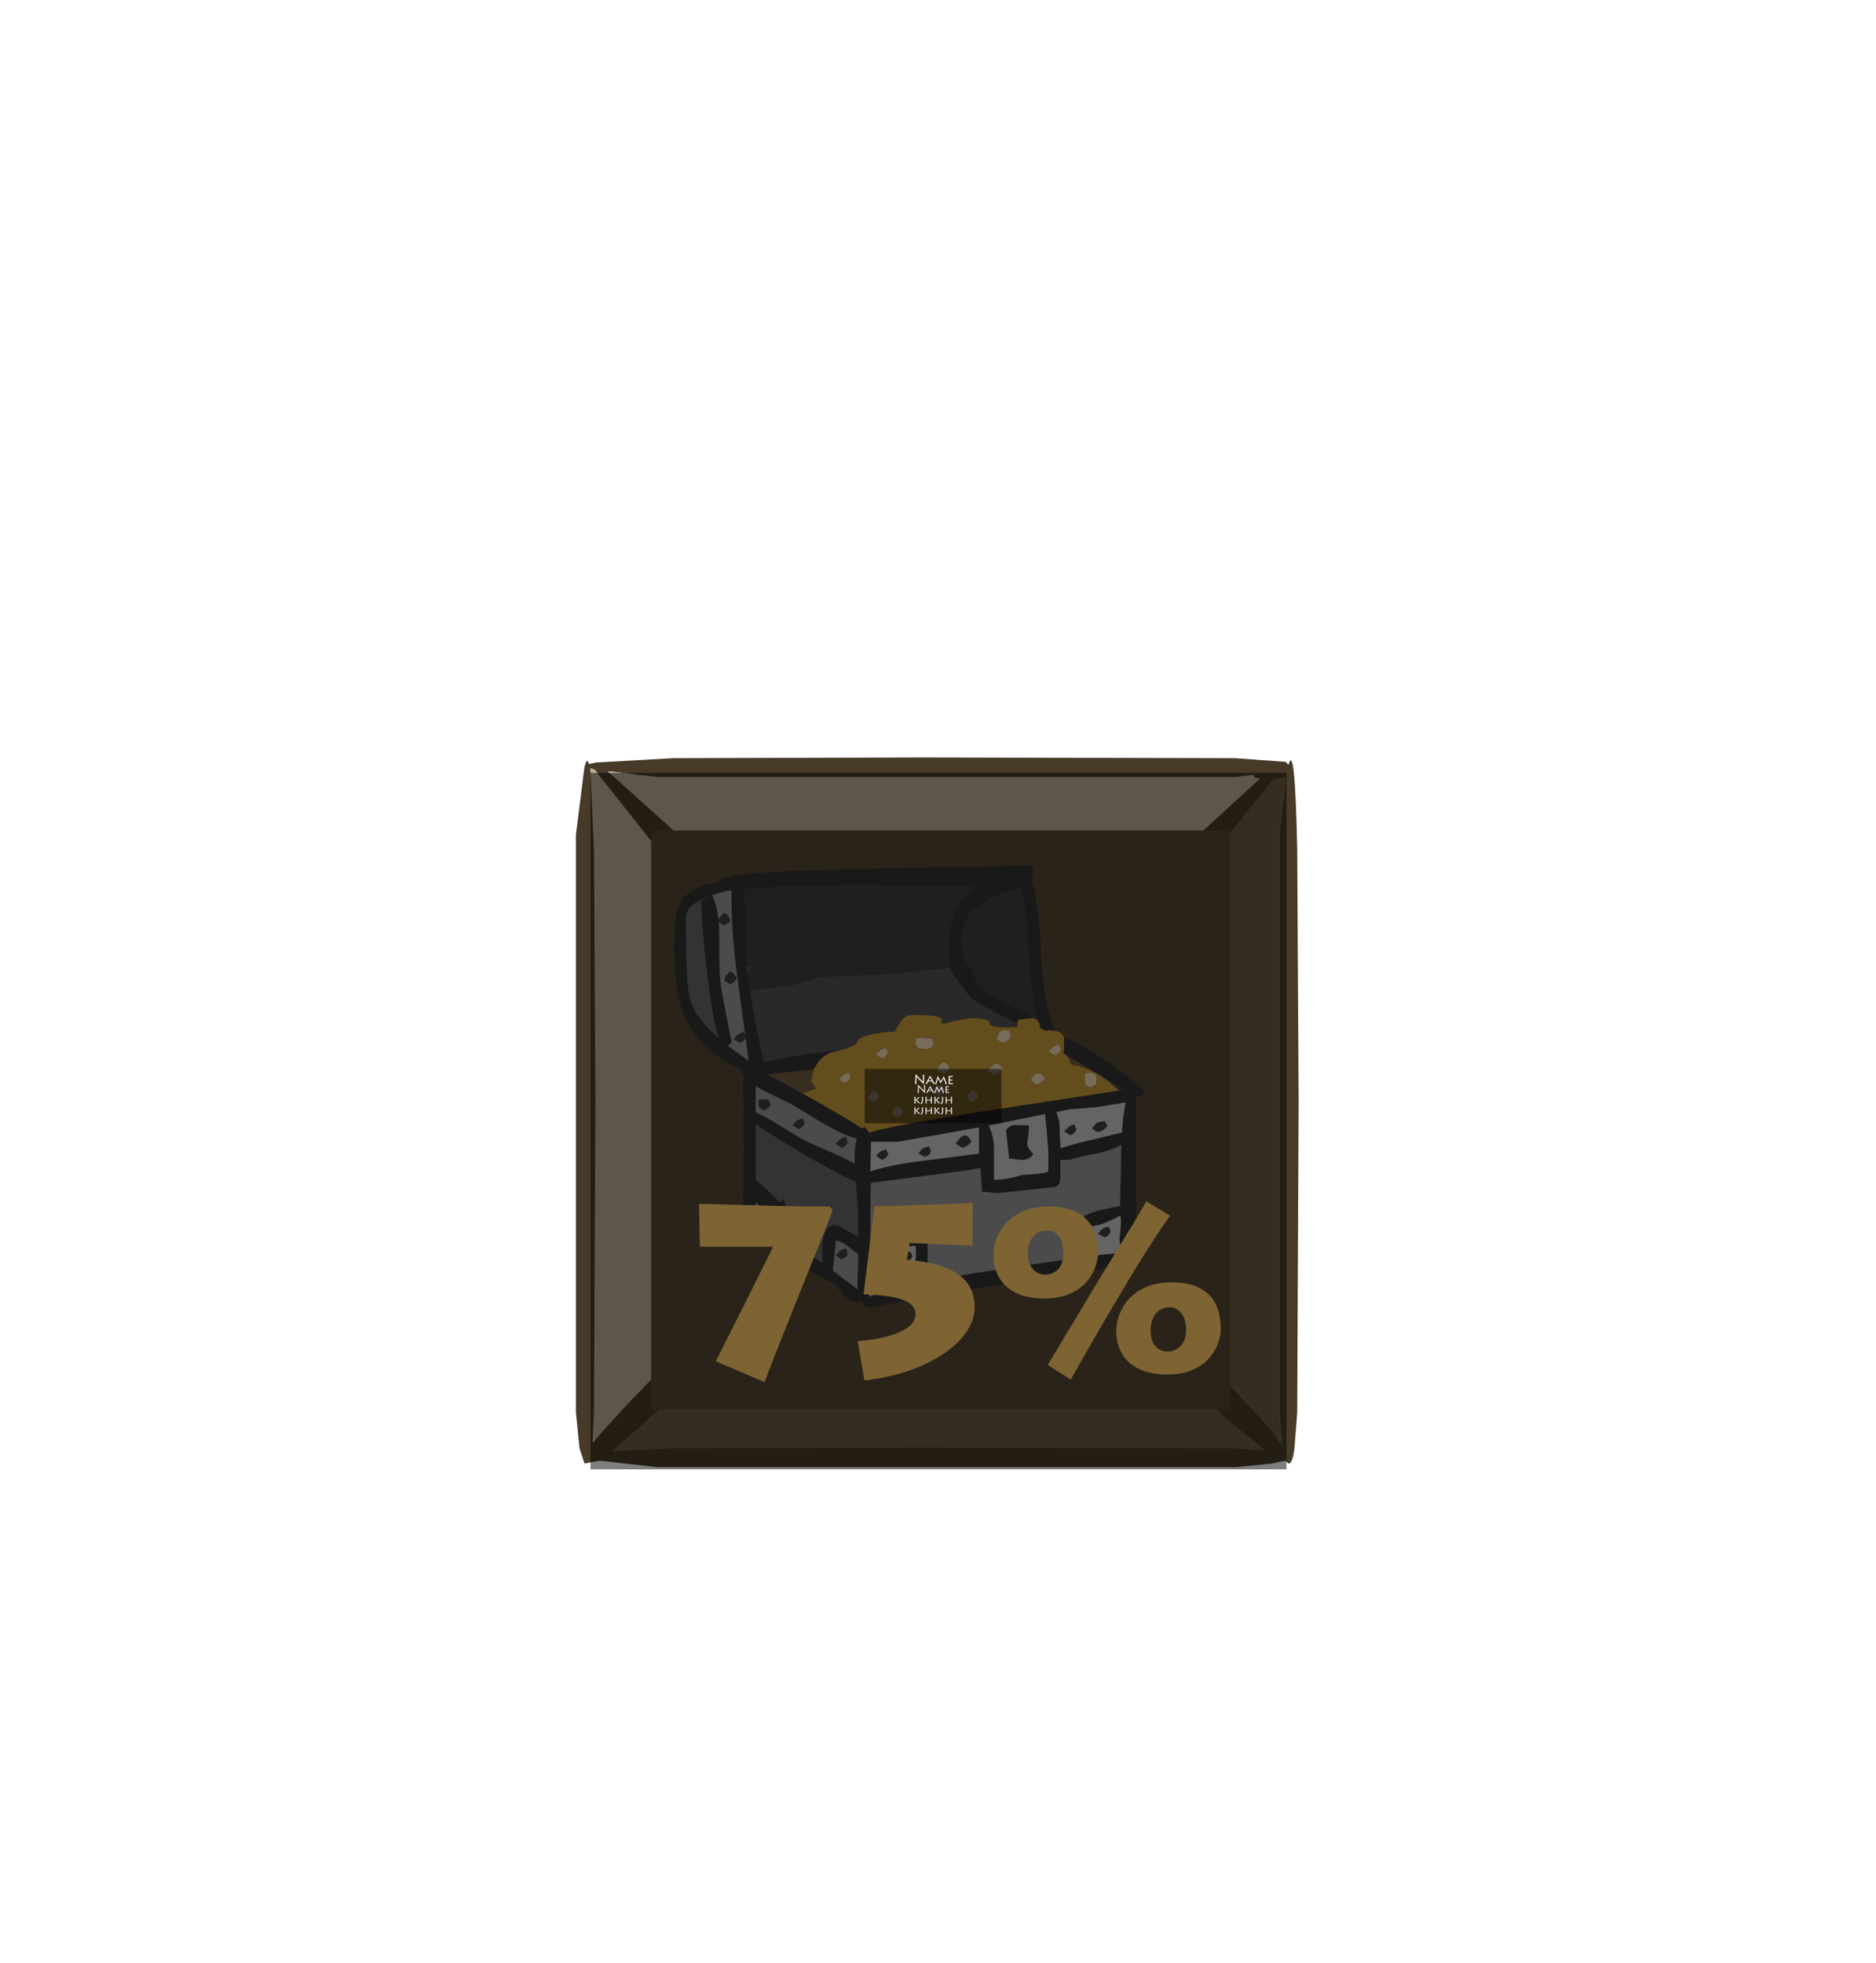 <?xml version="1.0" encoding="UTF-8" standalone="no"?>
<svg xmlns:ffdec="https://www.free-decompiler.com/flash" xmlns:xlink="http://www.w3.org/1999/xlink" ffdec:objectType="frame" height="135.65px" width="129.65px" xmlns="http://www.w3.org/2000/svg">
  <g transform="matrix(1.0, 0.0, 0.0, 1.0, 45.0, 57.4)">
    <use ffdec:characterId="933" height="47.45" id="bgcolor" transform="matrix(1.0, 0.0, 0.0, 1.0, -4.2, -3.9)" width="47.45" xlink:href="#sprite0"/>
    <use ffdec:characterId="921" height="22.0" id="hitbox" transform="matrix(2.23, 0.0, 0.0, 2.175, -4.55, -4.25)" width="22.0" xlink:href="#sprite1"/>
    <clipPath id="clipPath0" transform="matrix(1.0, 0.0, 0.0, 1.0, 0.0, 0.0)">
      <path d="M40.0 0.0 L40.0 40.0 0.0 40.0 0.0 0.0 40.0 0.0" fill="#cccccc" fill-rule="evenodd" stroke="none"/>
    </clipPath>
    <g clip-path="url(#clipPath0)">
      <filter id="filter0">
        <feColorMatrix in="SourceGraphic" result="filterResult0" type="matrix" values="0 0 0 0 0.2,0 0 0 0 0.2,0 0 0 0 1.0,0 0 0 1 0"/>
        <feConvolveMatrix divisor="400.0" in="filterResult0" kernelMatrix="1 1 1 1 1 1 1 1 1 1 1 1 1 1 1 1 1 1 1 1 1 1 1 1 1 1 1 1 1 1 1 1 1 1 1 1 1 1 1 1 1 1 1 1 1 1 1 1 1 1 1 1 1 1 1 1 1 1 1 1 1 1 1 1 1 1 1 1 1 1 1 1 1 1 1 1 1 1 1 1 1 1 1 1 1 1 1 1 1 1 1 1 1 1 1 1 1 1 1 1 1 1 1 1 1 1 1 1 1 1 1 1 1 1 1 1 1 1 1 1 1 1 1 1 1 1 1 1 1 1 1 1 1 1 1 1 1 1 1 1 1 1 1 1 1 1 1 1 1 1 1 1 1 1 1 1 1 1 1 1 1 1 1 1 1 1 1 1 1 1 1 1 1 1 1 1 1 1 1 1 1 1 1 1 1 1 1 1 1 1 1 1 1 1 1 1 1 1 1 1 1 1 1 1 1 1 1 1 1 1 1 1 1 1 1 1 1 1 1 1 1 1 1 1 1 1 1 1 1 1 1 1 1 1 1 1 1 1 1 1 1 1 1 1 1 1 1 1 1 1 1 1 1 1 1 1 1 1 1 1 1 1 1 1 1 1 1 1 1 1 1 1 1 1 1 1 1 1 1 1 1 1 1 1 1 1 1 1 1 1 1 1 1 1 1 1 1 1 1 1 1 1 1 1 1 1 1 1 1 1 1 1 1 1 1 1 1 1 1 1 1 1 1 1 1 1 1 1 1 1 1 1 1 1 1 1 1 1 1 1 1 1 1 1 1 1 1 1 1 1 1 1 1 1 1 1 1 1 1 1 1 1 1 1 1 1 1 1 1 1 1 1 1 1 1 1 1 1 1 1 1 1 1 1 1 1 1 1 1 1 1 1 1 1 1 1 1 1 1 1" order="20 20" result="filterResult1"/>
        <feComposite in="SourceGraphic" in2="filterResult1" operator="over" result="filterResult2"/>
      </filter>
      <use ffdec:characterId="979" filter="url(#filter0)" height="73.5" transform="matrix(0.417, 0.0, 0.0, 0.417, 1.596, 2.333)" width="78.0" xlink:href="#sprite2"/>
      <filter id="filter4">
        <feColorMatrix in="SourceGraphic" result="filterResult3" type="matrix" values="0 0 0 0 0.0,0 0 0 0 0.0,0 0 0 0 0.0,0 0 0 1 0"/>
        <feConvolveMatrix divisor="9.0" in="filterResult3" kernelMatrix="1 1 1 1 1 1 1 1 1" order="3 3" result="filterResult4"/>
        <feComposite in="SourceGraphic" in2="filterResult4" operator="over" result="filterResult5"/>
      </filter>
      <use ffdec:characterId="969" filter="url(#filter4)" height="15.2" transform="matrix(1.0, 0.0, 0.0, 1.0, 2.75, 24.35)" width="42.35" xlink:href="#text0"/>
    </g>
    <filter id="filter5">
      <feColorMatrix in="SourceGraphic" result="filterResult6" type="matrix" values="0 0 0 0 0.0,0 0 0 0 0.0,0 0 0 0 0.0,0 0 0 1 0"/>
      <feConvolveMatrix divisor="4.0" in="filterResult6" kernelMatrix="1 1 1 1" order="2 2" result="filterResult7"/>
      <feComposite in="SourceGraphic" in2="filterResult7" operator="over" result="filterResult8"/>
    </filter>
    <use ffdec:characterId="935" filter="url(#filter5)" height="15.75" id="txt_hotkey" transform="matrix(1.0, 0.0, 0.0, 1.0, -3.85, -0.1)" width="18.0" xlink:href="#text1"/>
    <use ffdec:characterId="948" ffdec:characterName="Army_fla.Hud_BgButton_151" height="97.6" id="bg" transform="matrix(1.0, 0.0, 0.0, 1.0, -29.05, -29.25)" width="97.6" xlink:href="#sprite3"/>
    <use ffdec:characterId="950" ffdec:characterName="Army_fla.Hud_cooldown_152" height="48.5" id="cdcover" transform="matrix(0.998, 0.0, 0.0, 0.99, -4.2, -4)" width="48.1" xlink:href="#sprite4"/>
    <use ffdec:characterId="950" ffdec:characterName="Army_fla.Hud_cooldown_152" height="48.5" id="cd" transform="matrix(0.998, 0.0, 0.0, 0.99, -4.2, -4)" width="48.1" xlink:href="#sprite4"/>
    <use ffdec:characterId="953" ffdec:characterName="Army_fla.Hud_Description_153" height="50.1" id="desc" transform="matrix(0.075, 0.0, 0.0, 0.075, 14.65, 16.478)" width="129.55" xlink:href="#sprite5"/>
  </g>
  <defs>
    <g id="sprite0" transform="matrix(1.0, 0.0, 0.0, 1.0, 0.0, 0.0)">
      <use ffdec:characterId="932" height="47.45" transform="matrix(1.0, 0.0, 0.0, 1.0, 0.0, 0.0)" width="47.45" xlink:href="#shape0"/>
    </g>
    <g id="shape0" transform="matrix(1.0, 0.0, 0.0, 1.0, 0.0, 0.0)">
      <path d="M47.45 0.0 L47.45 47.45 0.0 47.45 0.0 0.0 47.45 0.0" fill="#564732" fill-rule="evenodd" stroke="none"/>
    </g>
    <g id="sprite1" transform="matrix(1.0, 0.0, 0.0, 1.0, 0.0, 0.0)">
      <use ffdec:characterId="145" height="22.0" transform="matrix(1.0, 0.0, 0.0, 1.0, 0.0, 0.0)" width="22.0" xlink:href="#shape1"/>
    </g>
    <g id="shape1" transform="matrix(1.0, 0.0, 0.0, 1.0, 0.0, 0.0)">
      <path d="M22.0 0.0 L22.0 22.0 0.0 22.0 0.0 0.0 22.0 0.0" fill="#00ff00" fill-opacity="0.0" fill-rule="evenodd" stroke="none"/>
    </g>
    <g id="sprite2" transform="matrix(1.0, 0.0, 0.0, 1.0, 39.0, 36.75)">
      <use ffdec:characterId="978" height="73.5" transform="matrix(1.0, 0.0, 0.0, 1.0, -39.0, -36.75)" width="78.0" xlink:href="#shape3"/>
    </g>
    <g id="shape3" transform="matrix(1.0, 0.0, 0.0, 1.0, 39.0, 36.75)">
      <path d="M25.6 -8.05 Q28.25 -7.05 31.75 -4.75 34.35 -3.05 39.0 0.75 L38.75 1.35 Q38.55 1.75 37.8 1.75 L37.4 2.05 37.5 2.25 37.5 28.05 37.15 28.3 36.95 28.5 Q35.85 29.95 22.2 31.9 1.6 34.8 -6.5 36.75 L-7.25 36.6 -7.45 36.25 -7.5 36.25 -8.0 35.6 -8.75 35.75 Q-10.05 35.75 -10.95 34.55 L-12.5 32.75 -15.35 31.3 Q-17.6 30.15 -18.0 29.55 -19.0 28.2 -23.4 26.0 -26.95 24.2 -27.0 22.55 -27.65 21.4 -27.65 19.9 L-27.5 16.55 -27.55 13.15 -27.5 10.15 -27.55 7.2 -27.5 3.5 -27.65 0.05 -27.4 -1.55 Q-27.85 -2.15 -27.95 -2.7 -34.95 -6.05 -37.4 -11.8 -39.0 -15.6 -39.0 -23.0 -39.0 -28.55 -38.3 -29.9 -36.8 -33.0 -31.8 -33.75 -31.25 -34.45 -28.9 -34.85 L-28.5 -35.25 -28.25 -34.95 -25.4 -35.3 Q-16.0 -36.0 19.5 -36.5 L19.5 -36.75 20.2 -36.5 Q20.5 -36.35 20.5 -35.55 L20.35 -34.5 20.2 -34.3 Q21.45 -30.05 21.75 -22.85 22.15 -13.85 24.0 -9.45 L23.95 -9.25 24.05 -9.25 24.2 -9.15 23.3 -9.25 22.45 -9.15 22.35 -9.25 21.65 -9.55 Q21.55 -11.1 20.45 -11.25 L18.05 -11.0 17.9 -10.7 17.9 -10.35 16.1 -11.25 Q10.7 -13.9 10.05 -14.75 7.1 -18.5 6.7 -19.65 6.5 -20.2 6.5 -23.35 L6.55 -24.05 Q6.65 -27.7 8.1 -30.05 9.45 -32.25 11.8 -33.3 6.45 -33.15 -2.5 -33.25 -18.6 -33.4 -25.05 -32.8 L-27.4 -32.6 -27.3 -31.25 -27.2 -27.1 Q-26.9 -25.8 -27.05 -23.2 L-27.05 -22.55 -27.1 -20.7 -27.05 -19.85 -27.0 -19.25 -26.9 -18.6 -26.45 -15.85 Q-25.4 -9.4 -24.15 -3.9 -20.75 -4.95 -10.95 -6.05 L-12.75 -5.6 Q-14.05 -5.3 -15.15 -3.95 L-15.9 -2.75 -23.55 -1.95 -18.25 0.95 -17.7 1.25 -14.2 3.2 -14.1 3.3 Q-10.4 5.4 -7.8 7.05 L-7.5 6.75 Q-7.05 7.1 -6.75 7.75 -3.8 6.7 11.55 4.3 L31.45 1.25 34.15 0.85 34.7 0.75 34.75 0.75 35.7 0.6 33.35 -0.8 30.55 -2.45 25.9 -5.15 25.6 -5.4 25.5 -5.45 25.6 -6.6 25.6 -8.0 25.6 -8.05 M17.8 -32.75 Q15.75 -32.25 13.0 -30.85 L11.55 -29.85 10.0 -28.6 Q8.5 -26.65 8.5 -23.35 8.5 -21.6 10.25 -19.25 L11.05 -17.35 Q11.7 -15.95 13.0 -15.25 15.3 -13.9 19.0 -12.15 L21.1 -11.05 20.65 -13.3 Q20.25 -16.05 19.8 -20.85 19.6 -22.75 19.5 -27.25 L18.95 -30.45 18.55 -32.9 17.8 -32.75 M35.0 7.75 L35.2 7.85 35.2 7.75 Q35.4 4.4 35.85 2.7 L31.05 3.5 26.65 3.85 24.35 4.3 24.85 6.05 25.0 10.3 27.75 9.5 35.0 7.75 M28.05 28.05 L28.05 28.0 28.0 26.05 Q27.75 25.0 27.85 24.15 27.95 23.5 28.3 23.1 L27.5 22.55 Q28.5 21.45 31.6 20.55 L34.9 19.85 34.9 18.0 35.0 15.0 35.1 9.7 Q33.9 10.5 31.6 11.05 27.7 11.8 26.5 12.25 L25.0 12.25 25.0 15.0 Q25.0 16.6 24.0 16.75 L14.5 17.75 12.0 17.5 11.75 13.55 9.4 14.0 -6.4 16.05 -6.4 16.1 -6.45 18.1 -6.5 21.35 -6.5 25.9 -5.6 26.0 Q-4.1 26.0 -1.1 24.9 L1.75 23.75 2.8 24.0 3.0 24.75 3.0 32.25 2.6 32.5 3.0 32.4 10.45 31.05 28.1 28.4 28.15 28.4 28.05 28.05 M22.5 5.05 L22.5 4.65 22.45 4.65 18.25 5.5 13.1 6.55 Q13.85 7.9 14.0 10.15 L14.0 15.55 Q16.45 15.5 18.5 14.75 23.0 14.5 23.0 14.05 L23.0 10.75 22.75 7.65 22.5 5.05 M34.85 21.5 L33.6 22.15 Q31.5 23.15 30.0 23.25 L30.0 28.15 35.4 27.6 Q34.8 26.65 34.8 25.25 35.1 22.7 35.0 21.75 L35.0 21.4 34.85 21.5 M-6.45 14.15 Q-4.55 13.45 -0.2 12.7 L11.5 11.2 11.5 6.85 6.3 7.8 -2.0 9.25 -6.4 9.25 -6.4 10.1 -6.5 14.05 -6.5 14.15 -6.45 14.15 M16.0 7.6 Q16.0 6.85 17.2 6.45 L19.8 6.5 19.75 7.75 19.5 9.4 Q19.5 10.1 19.9 10.55 L20.5 11.3 Q19.95 12.25 18.5 12.25 L16.5 12.0 16.25 9.7 16.0 7.6 M1.0 26.5 Q0.0 26.4 -1.95 27.3 -4.0 28.25 -5.75 28.25 L-6.55 28.25 -6.65 34.9 Q-4.7 33.95 1.85 32.65 0.85 31.75 0.9 29.85 1.15 27.55 1.0 26.5 M-34.3 -30.8 L-33.75 -31.0 Q-33.4 -31.15 -33.2 -31.45 L-34.4 -30.95 Q-36.75 -29.85 -37.0 -28.35 L-37.1 -25.65 -37.0 -23.1 Q-37.0 -15.55 -36.05 -13.4 -34.95 -10.85 -31.65 -7.95 -32.6 -10.95 -33.45 -17.9 -34.5 -26.3 -34.5 -30.65 L-34.3 -30.8 M-27.25 -8.45 L-28.45 -17.35 Q-29.5 -24.8 -29.5 -31.0 L-29.5 -32.4 -30.45 -32.3 -32.5 -31.7 -32.7 -31.65 Q-31.95 -30.0 -31.65 -27.6 L-31.6 -27.15 -31.55 -26.05 -31.5 -19.6 Q-31.45 -17.05 -30.7 -13.45 L-29.5 -7.25 -30.1 -6.65 -26.7 -4.2 -27.15 -7.95 -27.25 -8.45 M-19.5 3.05 L-24.4 0.65 -25.5 0.0 -25.5 4.4 Q-24.4 4.8 -22.8 5.75 L-17.45 9.0 -11.05 11.85 -9.1 12.85 Q-9.2 10.25 -8.75 8.7 -10.45 8.4 -14.4 6.15 L-19.5 3.05 M-8.55 24.8 L-8.5 21.5 -8.9 15.85 Q-11.8 14.7 -18.5 10.75 L-25.5 6.4 -25.5 15.55 -23.85 16.95 -21.5 19.25 -21.0 18.75 Q-20.45 19.5 -20.2 20.8 L-20.0 22.1 -20.2 25.3 -20.35 25.4 -20.3 25.45 -16.35 28.05 -14.45 29.35 -14.5 27.9 Q-14.5 22.0 -11.5 23.3 L-8.6 24.95 -8.55 25.0 -8.55 24.8 M-25.5 22.0 L-21.8 24.45 -22.0 22.25 -22.0 20.8 -22.0 20.75 -22.5 20.75 Q-24.15 20.75 -25.5 19.25 L-25.5 22.0 M-9.4 27.25 Q-10.75 25.95 -12.2 25.55 L-12.7 30.6 -8.6 33.7 -8.65 32.75 -8.5 28.8 -8.55 27.8 -9.4 27.25" fill="#333333" fill-rule="evenodd" stroke="none"/>
      <path d="M30.55 -2.45 L33.35 -0.8 35.7 0.6 34.75 0.75 33.2 -0.6 Q31.85 -1.65 30.5 -2.35 L30.55 -2.45 M-26.45 -15.85 L-26.9 -18.6 -26.75 -18.65 -26.25 -19.75 -26.1 -19.85 -27.05 -19.85 -27.1 -20.7 -27.05 -22.55 -27.05 -23.2 Q-26.9 -25.8 -27.2 -27.1 L-27.3 -31.25 -27.4 -32.6 -25.05 -32.8 Q-18.6 -33.4 -2.5 -33.25 6.45 -33.15 11.8 -33.3 9.45 -32.25 8.1 -30.05 6.65 -27.7 6.55 -24.05 L6.5 -23.35 Q6.5 -20.2 6.7 -19.65 L6.7 -19.6 -3.1 -18.55 -14.75 -18.05 -19.25 -16.7 -26.45 -15.85 M17.8 -32.75 L18.55 -32.9 18.95 -30.45 19.5 -27.25 Q19.6 -22.75 19.8 -20.85 20.25 -16.05 20.65 -13.3 L21.1 -11.05 19.0 -12.15 Q15.3 -13.9 13.0 -15.25 11.7 -15.95 11.05 -17.35 L10.25 -19.25 Q8.5 -21.6 8.5 -23.35 8.5 -26.65 10.0 -28.6 L11.55 -29.85 13.0 -30.85 Q15.75 -32.25 17.8 -32.75 M32.4 5.85 L32.8 6.6 32.15 7.3 31.25 7.65 Q30.6 7.4 30.25 7.0 L30.95 6.15 Q31.45 5.85 32.4 5.85 M25.6 7.5 L26.55 6.6 27.3 6.35 27.65 7.15 Q27.45 7.85 26.65 8.15 L25.6 7.5 M33.3 24.05 Q33.2 24.75 32.3 25.1 L31.25 24.5 Q31.75 23.75 32.2 23.5 L33.0 23.3 33.3 24.05 M3.25 10.0 L3.55 10.75 Q3.45 11.45 2.55 11.75 1.9 11.5 1.5 11.1 1.95 10.45 2.35 10.25 L3.25 10.0 M8.75 10.25 L7.65 9.55 Q8.55 8.15 9.25 8.15 10.0 8.45 10.25 9.25 L9.65 9.85 8.75 10.25 M0.5 28.15 Q0.2 28.95 -0.5 29.25 L-1.5 28.55 -0.7 27.7 0.1 27.4 0.5 28.15 M-31.65 -27.6 L-31.45 -28.0 -30.75 -28.75 Q-29.8 -28.3 -29.75 -27.25 L-30.0 -27.05 Q-30.3 -26.8 -30.75 -26.6 L-31.6 -27.15 -31.65 -27.6 M-27.15 -7.95 Q-27.45 -7.4 -28.15 -7.15 L-29.15 -7.75 Q-28.65 -8.6 -27.5 -9.0 L-27.25 -8.45 -27.15 -7.95 M-29.75 -16.9 L-30.75 -17.5 -30.45 -18.25 -29.75 -19.0 Q-28.9 -18.6 -28.65 -17.9 -28.9 -17.2 -29.75 -16.9 M-3.5 11.25 Q-3.8 11.95 -4.55 12.25 L-5.55 11.6 Q-4.95 10.7 -3.9 10.5 L-3.5 11.25 M-17.35 6.1 Q-17.6 6.8 -18.4 7.15 L-19.4 6.5 Q-18.9 5.7 -17.75 5.35 L-17.35 6.1 M-10.25 9.25 Q-10.35 9.95 -11.25 10.25 L-12.25 9.55 -11.35 8.7 -10.55 8.4 -10.25 9.25 M-23.0 3.05 Q-23.3 3.75 -24.05 4.05 L-24.45 3.9 -25.05 3.4 -25.05 2.25 -24.35 2.15 -23.4 2.25 -23.0 3.05 M-23.55 21.0 Q-22.75 21.3 -22.5 22.0 -22.8 22.75 -23.55 23.05 L-24.55 22.4 -24.25 21.65 -23.55 21.0 M-10.4 27.2 L-10.25 28.05 -11.25 28.75 -12.25 28.05 -11.35 27.15 -10.55 26.9 -10.4 27.2" fill="#3f3f3f" fill-rule="evenodd" stroke="none"/>
      <path d="M-10.95 -6.05 Q-20.75 -4.95 -24.15 -3.9 -25.4 -9.4 -26.45 -15.85 L-19.25 -16.7 -14.75 -18.05 -3.1 -18.55 6.7 -19.6 6.7 -19.65 Q7.1 -18.5 10.05 -14.75 10.7 -13.9 16.1 -11.25 L17.9 -10.35 17.9 -10.0 17.9 -9.75 17.4 -9.75 Q13.3 -9.55 13.3 -10.35 13.35 -11.25 10.25 -11.25 L7.8 -10.85 5.6 -10.35 Q5.25 -10.3 5.3 -10.55 L5.35 -11.1 Q4.85 -11.9 0.0 -11.75 -1.05 -11.5 -1.75 -10.2 L-2.5 -9.0 Q-5.1 -9.0 -7.65 -8.15 -8.45 -7.9 -8.75 -7.15 -8.95 -6.7 -10.95 -6.05 M-26.9 -18.6 L-27.0 -19.25 -27.05 -19.85 -26.1 -19.85 -26.25 -19.75 -26.75 -18.65 -26.9 -18.6" fill="#525252" fill-rule="evenodd" stroke="none"/>
      <path d="M4.05 -7.15 Q3.9 -6.1 2.5 -6.1 L1.45 -6.25 1.0 -6.75 1.0 -7.9 1.85 -8.0 3.75 -7.9 4.05 -7.15 M4.9 -3.4 L5.6 -4.05 Q6.35 -3.75 6.65 -3.05 6.35 -2.3 5.6 -2.0 5.0 -2.25 4.6 -2.65 L4.9 -3.4 M16.5 -9.25 L16.9 -8.15 16.25 -7.5 Q15.7 -7.15 15.35 -7.15 L14.35 -7.75 14.65 -8.55 Q14.95 -9.1 15.35 -9.25 L16.5 -9.25 M14.5 -3.75 Q15.2 -3.45 15.5 -2.75 L14.85 -2.15 14.0 -1.75 13.0 -2.45 Q13.8 -3.75 14.5 -3.75 M24.1 -5.1 Q23.5 -5.35 23.05 -5.75 23.65 -6.65 24.75 -6.9 L25.1 -6.1 Q24.9 -5.4 24.1 -5.1 M21.15 -2.15 L21.85 -2.05 22.5 -1.25 21.85 -0.65 Q21.35 -0.25 21.0 -0.25 L20.0 -0.95 Q20.6 -1.9 21.15 -2.15 M29.05 -1.8 L29.25 -2.2 30.0 -2.25 30.7 -2.05 Q31.0 -1.95 31.0 -1.15 31.0 0.1 30.75 -0.2 L30.0 0.25 29.25 0.0 Q29.0 -0.2 29.0 -1.0 L29.05 -1.8 M10.5 2.75 L9.5 2.05 9.75 1.4 Q10.05 0.9 10.5 0.75 11.2 1.05 11.5 1.75 L10.5 2.75 M4.25 0.4 Q4.55 -0.1 5.0 -0.25 5.7 0.05 6.0 0.75 L5.0 1.75 4.0 1.05 4.25 0.4 M-11.75 -1.1 L-10.9 -1.95 -10.05 -2.25 -9.75 -1.5 Q-9.85 -0.85 -10.75 -0.5 L-11.75 -1.1 M-4.95 -4.75 L-5.55 -5.25 Q-4.95 -6.15 -3.9 -6.35 L-3.5 -5.6 Q-3.85 -4.8 -4.55 -4.55 L-4.95 -4.75 M-2.0 3.25 Q-1.3 3.55 -1.0 4.25 -1.5 5.05 -2.0 5.25 L-3.0 4.55 -2.75 3.9 -2.0 3.25 M-6.0 0.75 Q-5.3 1.05 -5.0 1.75 -5.5 2.55 -6.0 2.75 -6.7 2.5 -7.0 2.05 L-6.75 1.4 -6.0 0.75" fill="#eddcb7" fill-rule="evenodd" stroke="none"/>
      <path d="M24.2 -9.15 Q25.3 -8.95 25.6 -8.05 L25.6 -8.0 25.6 -6.6 25.5 -5.45 25.6 -5.4 25.9 -5.15 Q26.65 -4.55 26.65 -3.65 L26.65 -3.6 Q28.55 -3.35 30.5 -2.35 31.85 -1.65 33.2 -0.6 L34.75 0.75 34.7 0.75 34.15 0.85 31.45 1.25 11.55 4.3 Q-3.8 6.7 -6.75 7.75 -7.05 7.1 -7.5 6.75 L-7.8 7.05 Q-10.4 5.4 -14.1 3.3 L-14.2 3.2 -17.7 1.25 Q-16.85 0.85 -15.5 0.4 L-16.35 -0.85 -15.9 -2.75 -15.15 -3.95 Q-14.05 -5.3 -12.75 -5.6 L-10.95 -6.05 Q-8.95 -6.7 -8.75 -7.15 -8.45 -7.9 -7.65 -8.15 -5.1 -9.0 -2.5 -9.0 L-1.75 -10.2 Q-1.05 -11.5 0.0 -11.75 4.85 -11.9 5.35 -11.1 L5.3 -10.55 Q5.25 -10.3 5.6 -10.35 L7.8 -10.85 10.25 -11.25 Q13.35 -11.25 13.3 -10.35 13.3 -9.55 17.4 -9.75 L17.9 -9.75 17.9 -10.0 17.9 -10.35 17.9 -10.7 18.05 -11.0 20.45 -11.25 Q21.55 -11.1 21.65 -9.55 L22.35 -9.25 22.45 -9.15 23.3 -9.25 24.2 -9.15 M24.1 -5.1 Q24.9 -5.4 25.1 -6.1 L24.75 -6.9 Q23.65 -6.65 23.05 -5.75 23.5 -5.35 24.1 -5.1 M14.5 -3.75 Q13.8 -3.75 13.0 -2.45 L14.0 -1.75 14.85 -2.15 15.5 -2.75 Q15.2 -3.45 14.5 -3.75 M16.5 -9.25 L15.35 -9.25 Q14.95 -9.1 14.65 -8.55 L14.35 -7.75 15.35 -7.15 Q15.7 -7.15 16.25 -7.5 L16.9 -8.15 16.5 -9.25 M4.9 -3.4 L4.6 -2.65 Q5.0 -2.25 5.6 -2.0 6.35 -2.3 6.65 -3.05 6.35 -3.75 5.6 -4.05 L4.9 -3.4 M4.05 -7.15 L3.75 -7.9 1.85 -8.0 1.0 -7.9 1.0 -6.75 1.45 -6.25 2.5 -6.1 Q3.9 -6.1 4.05 -7.15 M21.15 -2.15 Q20.6 -1.9 20.0 -0.95 L21.0 -0.25 Q21.35 -0.25 21.85 -0.65 L22.5 -1.25 21.85 -2.05 21.15 -2.15 M29.05 -1.8 L29.0 -1.0 Q29.0 -0.2 29.25 0.0 L30.0 0.25 30.75 -0.2 Q31.0 0.1 31.0 -1.15 31.0 -1.95 30.7 -2.05 L30.0 -2.25 29.25 -2.2 29.05 -1.8 M10.5 2.75 L11.5 1.75 Q11.2 1.05 10.5 0.75 10.05 0.9 9.75 1.4 L9.5 2.05 10.5 2.75 M4.25 0.4 L4.0 1.05 5.0 1.75 6.0 0.75 Q5.7 0.05 5.0 -0.25 4.55 -0.1 4.25 0.4 M-11.75 -1.1 L-10.75 -0.5 Q-9.85 -0.85 -9.75 -1.5 L-10.05 -2.25 -10.9 -1.95 -11.75 -1.1 M-6.0 0.75 L-6.75 1.4 -7.0 2.05 Q-6.7 2.5 -6.0 2.75 -5.5 2.55 -5.0 1.75 -5.3 1.05 -6.0 0.75 M-2.0 3.25 L-2.75 3.9 -3.0 4.55 -2.0 5.25 Q-1.5 5.05 -1.0 4.25 -1.3 3.55 -2.0 3.25 M-4.95 -4.75 L-4.55 -4.55 Q-3.85 -4.8 -3.5 -5.6 L-3.9 -6.35 Q-4.95 -6.15 -5.55 -5.25 L-4.95 -4.75" fill="#cc9d3c" fill-rule="evenodd" stroke="none"/>
      <path d="M3.0 32.25 L3.0 24.75 2.8 24.0 1.75 23.75 -1.1 24.9 Q-4.1 26.0 -5.6 26.0 L-6.5 25.9 -6.5 21.35 -6.45 18.1 -6.4 16.1 -6.4 16.05 9.4 14.0 11.75 13.55 12.0 17.5 14.5 17.75 24.0 16.75 Q25.0 16.6 25.0 15.0 L25.0 12.25 26.5 12.25 Q27.7 11.8 31.6 11.05 33.9 10.5 35.1 9.7 L35.0 15.0 34.9 18.0 34.9 19.85 31.6 20.55 Q28.5 21.45 27.5 22.55 L28.3 23.1 Q27.95 23.5 27.85 24.15 27.75 25.0 28.0 26.05 L28.05 28.0 28.05 28.05 28.1 28.4 10.45 31.05 3.0 32.4 3.0 32.25 M-31.65 -27.6 Q-31.95 -30.0 -32.7 -31.65 L-32.5 -31.7 -30.45 -32.3 -29.5 -32.4 -29.5 -31.0 Q-29.5 -24.8 -28.45 -17.35 L-27.25 -8.45 -27.5 -9.0 Q-28.65 -8.6 -29.15 -7.75 L-28.15 -7.15 Q-27.45 -7.4 -27.15 -7.95 L-26.7 -4.2 -30.1 -6.65 -29.5 -7.25 -30.7 -13.45 Q-31.45 -17.05 -31.5 -19.6 L-31.55 -26.05 -31.6 -27.15 -30.75 -26.6 Q-30.3 -26.8 -30.0 -27.05 L-29.75 -27.25 Q-29.8 -28.3 -30.75 -28.75 L-31.45 -28.0 -31.65 -27.6 M-29.75 -16.9 Q-28.9 -17.2 -28.65 -17.9 -28.9 -18.6 -29.75 -19.0 L-30.45 -18.25 -30.75 -17.5 -29.75 -16.9 M-10.25 9.25 L-10.55 8.4 -11.35 8.7 -12.25 9.55 -11.25 10.25 Q-10.35 9.95 -10.25 9.25 M-17.35 6.1 L-17.75 5.35 Q-18.9 5.7 -19.4 6.5 L-18.4 7.15 Q-17.6 6.8 -17.35 6.1 M-19.5 3.05 L-14.4 6.15 Q-10.45 8.4 -8.75 8.7 -9.2 10.25 -9.1 12.85 L-11.05 11.85 -17.45 9.0 -22.8 5.75 Q-24.4 4.8 -25.5 4.4 L-25.5 0.0 -24.4 0.65 -19.5 3.05 M-23.0 3.05 L-23.4 2.25 -24.35 2.15 -25.05 2.25 -25.05 3.4 -24.45 3.9 -24.05 4.05 Q-23.3 3.75 -23.0 3.05 M-25.5 22.0 L-25.5 19.25 Q-24.15 20.75 -22.5 20.75 L-22.0 20.75 -22.0 20.8 -22.0 22.25 -21.8 24.45 -25.5 22.0 M-23.55 21.0 L-24.25 21.65 -24.55 22.4 -23.55 23.05 Q-22.8 22.75 -22.5 22.0 -22.75 21.3 -23.55 21.0 M-9.4 27.25 L-8.55 27.8 -8.5 28.8 -8.65 32.75 -8.6 33.7 -12.7 30.6 -12.2 25.55 Q-10.75 25.95 -9.4 27.25 M-10.4 27.2 L-10.55 26.9 -11.35 27.15 -12.25 28.05 -11.25 28.75 -10.25 28.05 -10.4 27.2" fill="#999999" fill-rule="evenodd" stroke="none"/>
      <path d="M32.4 5.85 Q31.45 5.85 30.95 6.15 L30.25 7.0 Q30.6 7.4 31.25 7.65 L32.15 7.3 32.8 6.6 32.4 5.85 M35.2 7.75 L35.0 7.75 27.75 9.5 25.0 10.3 24.85 6.05 24.35 4.3 26.65 3.85 31.05 3.5 35.85 2.7 Q35.4 4.4 35.2 7.75 M22.45 4.65 L22.5 5.05 22.75 7.65 23.0 10.75 23.0 14.05 Q23.0 14.5 18.5 14.75 16.45 15.5 14.0 15.55 L14.0 10.15 Q13.85 7.9 13.1 6.55 L18.25 5.5 22.45 4.65 M25.6 7.5 L26.65 8.15 Q27.45 7.85 27.65 7.15 L27.3 6.35 26.55 6.6 25.6 7.5 M35.0 21.75 Q35.1 22.7 34.8 25.25 34.8 26.65 35.4 27.6 L30.0 28.15 30.0 23.25 Q31.5 23.15 33.6 22.15 L34.85 21.5 35.0 21.75 M33.3 24.05 L33.0 23.3 32.2 23.5 Q31.75 23.75 31.25 24.5 L32.3 25.1 Q33.2 24.75 33.3 24.05 M-6.5 14.05 L-6.4 10.1 -6.4 9.25 -2.0 9.25 6.3 7.8 11.5 6.85 11.5 11.2 -0.2 12.7 Q-4.55 13.45 -6.45 14.15 L-6.5 14.05 M16.0 7.6 L16.25 9.7 16.5 12.0 18.5 12.25 Q19.95 12.25 20.5 11.3 L19.9 10.55 Q19.5 10.1 19.5 9.4 L19.75 7.75 19.8 6.5 17.2 6.45 Q16.0 6.85 16.0 7.6 M8.75 10.25 L9.65 9.85 10.25 9.25 Q10.0 8.45 9.25 8.15 8.55 8.15 7.65 9.55 L8.75 10.25 M3.25 10.0 L2.35 10.25 Q1.95 10.45 1.5 11.1 1.9 11.5 2.55 11.75 3.45 11.45 3.55 10.75 L3.25 10.0 M0.5 28.15 L0.1 27.4 -0.7 27.7 -1.5 28.55 -0.5 29.25 Q0.2 28.95 0.5 28.15 M1.0 26.5 Q1.15 27.55 0.9 29.85 0.85 31.75 1.85 32.65 -4.7 33.95 -6.65 34.9 L-6.55 28.25 -5.75 28.25 Q-4.0 28.25 -1.95 27.3 0.0 26.4 1.0 26.5 M-3.5 11.25 L-3.9 10.5 Q-4.95 10.7 -5.55 11.6 L-4.55 12.25 Q-3.8 11.95 -3.5 11.25" fill="#cccccc" fill-rule="evenodd" stroke="none"/>
      <path d="M-34.4 -30.95 L-34.3 -30.8 -34.5 -30.65 Q-34.5 -26.3 -33.45 -17.9 -32.6 -10.95 -31.65 -7.95 -34.95 -10.85 -36.05 -13.4 -37.0 -15.55 -37.0 -23.1 L-37.1 -25.65 -37.0 -28.35 Q-36.75 -29.85 -34.4 -30.95 M-20.2 25.3 L-20.0 22.1 -20.2 20.8 Q-20.45 19.5 -21.0 18.75 L-21.5 19.25 -23.85 16.95 -25.5 15.55 -25.5 6.4 -18.5 10.75 Q-11.8 14.7 -8.9 15.85 L-8.5 21.5 -8.55 24.8 -8.6 24.95 -11.5 23.3 Q-14.5 22.0 -14.5 27.9 L-14.45 29.35 -16.35 28.05 -20.3 25.45 -20.2 25.3" fill="#666666" fill-rule="evenodd" stroke="none"/>
      <path d="M25.9 -5.15 L30.55 -2.45 30.5 -2.35 Q28.55 -3.35 26.65 -3.6 L26.65 -3.65 Q26.65 -4.55 25.9 -5.15 M-17.7 1.25 L-18.25 0.95 -23.55 -1.95 -15.9 -2.75 -16.35 -0.85 -15.5 0.4 Q-16.85 0.85 -17.7 1.25" fill="#725c3f" fill-rule="evenodd" stroke="none"/>
    </g>
    <g id="text0" transform="matrix(1.0, 0.0, 0.0, 1.0, -3.85, -1.75)">
      <g transform="matrix(1.0, 0.0, 0.0, 1.0, 0.0, 0.0)">
        <use fill="#ffcc66" height="15.2" transform="matrix(0.016, 0.0, 0.0, 0.016, 2.0, 15.0)" width="42.35" xlink:href="#font_Lithos_Pro_Regular_70"/>
        <use fill="#ffcc66" height="15.2" transform="matrix(0.016, 0.0, 0.0, 0.016, 13.05, 15.0)" width="42.35" xlink:href="#font_Lithos_Pro_Regular_50"/>
        <use fill="#ffcc66" height="15.2" transform="matrix(0.016, 0.0, 0.0, 0.016, 24.1, 15.0)" width="42.35" xlink:href="#font_Lithos_Pro_Regular__0"/>
      </g>
    </g>
    <g id="font_Lithos_Pro_Regular_70">
      <path d="M154.5 -552.0 L154.5 -552.0 150.5 -737.5 Q180.5 -737.0 231.5 -735.5 282.0 -734.0 345.0 -732.5 408.0 -730.5 475.0 -729.0 542.0 -727.5 604.5 -726.5 667.0 -726.0 716.5 -726.0 L728.0 -709.5 Q715.5 -677.0 691.5 -616.5 667.5 -556.0 636.5 -479.5 606.0 -403.0 573.5 -322.5 541.0 -241.5 512.0 -168.5 483.0 -95.5 462.0 -42.5 441.5 11.0 434.0 32.5 L223.0 -57.5 Q229.5 -70.0 248.0 -107.5 267.0 -145.0 293.5 -197.5 320.0 -250.0 349.0 -307.5 377.5 -365.0 403.5 -417.0 429.5 -469.0 447.5 -505.0 465.5 -541.5 470.0 -552.0 L154.5 -552.0" fill-rule="evenodd" stroke="none"/>
    </g>
    <g id="font_Lithos_Pro_Regular_50">
      <path d="M370.0 -568.5 L370.0 -568.5 357.5 -496.0 Q448.0 -488.0 506.0 -468.5 563.5 -449.0 595.0 -421.0 626.5 -393.0 639.0 -359.0 651.0 -325.5 650.5 -289.0 650.0 -221.0 592.5 -155.5 535.5 -90.5 429.0 -41.5 322.5 7.0 174.5 25.5 L145.5 -144.5 Q183.0 -147.0 226.0 -154.5 268.5 -162.0 307.0 -175.5 345.5 -189.5 370.0 -210.5 394.5 -231.0 395.5 -260.5 395.5 -303.0 339.0 -323.5 282.5 -343.5 170.5 -346.5 L217.5 -727.0 Q247.0 -727.5 291.5 -728.5 336.0 -730.0 387.0 -731.5 438.0 -733.0 487.5 -735.0 537.5 -737.0 578.0 -738.5 618.5 -740.0 642.5 -741.5 L641.5 -556.5 370.0 -568.5" fill-rule="evenodd" stroke="none"/>
    </g>
    <g id="font_Lithos_Pro_Regular__0">
      <path d="M375.0 21.5 L375.0 21.5 275.5 -42.0 Q294.0 -73.0 326.0 -126.0 358.5 -179.5 400.5 -249.5 442.5 -319.5 491.5 -401.0 538.0 -478.0 580.5 -547.0 622.5 -616.0 654.5 -668.0 686.0 -720.5 701.5 -748.5 L804.0 -686.0 Q776.0 -649.0 721.5 -564.0 666.5 -479.0 594.0 -357.0 545.5 -275.5 501.0 -199.0 457.0 -123.0 424.0 -65.0 390.5 -6.5 375.0 21.5 M793.5 -99.5 L793.5 -99.5 Q812.5 -99.5 831.0 -109.0 849.0 -119.0 861.0 -139.5 873.0 -160.5 873.5 -193.5 872.5 -244.0 850.5 -267.5 829.0 -291.5 801.0 -291.0 762.0 -290.0 741.0 -262.0 720.0 -234.0 720.0 -190.5 720.5 -145.0 741.0 -122.5 761.5 -99.5 793.5 -99.5 M791.5 0.0 L791.5 0.0 Q713.5 -1.0 665.0 -26.5 616.5 -52.5 594.0 -94.5 571.5 -136.5 571.5 -186.5 571.5 -237.5 597.0 -285.5 622.5 -334.0 675.0 -365.5 728.0 -397.5 809.0 -398.5 913.0 -399.0 968.0 -349.0 1022.5 -299.5 1023.0 -194.5 1023.5 -170.0 1012.0 -137.5 1001.0 -105.0 975.0 -73.5 948.5 -42.0 904.0 -21.5 859.0 -1.0 791.5 0.0 M263.0 -432.0 L263.0 -432.0 Q298.5 -432.0 320.5 -455.0 342.5 -477.5 343.0 -525.5 342.0 -578.5 321.0 -601.0 299.5 -623.0 269.5 -622.5 229.5 -621.5 209.5 -593.0 189.5 -565.0 189.5 -522.5 190.5 -477.5 212.0 -455.0 233.5 -432.0 263.0 -432.0 M261.0 -328.5 L261.0 -328.5 Q183.0 -329.5 134.5 -355.0 86.0 -380.5 63.5 -423.0 41.0 -465.0 41.0 -514.5 41.0 -565.0 66.0 -613.5 91.5 -661.5 144.0 -693.0 197.0 -725.0 278.5 -726.0 382.0 -726.5 437.0 -676.5 492.0 -627.0 492.5 -522.5 493.0 -498.0 481.5 -465.5 470.5 -433.0 444.5 -402.0 418.0 -370.5 373.5 -350.0 328.5 -329.5 261.0 -328.5" fill-rule="evenodd" stroke="none"/>
    </g>
    <g id="sprite3" transform="matrix(1.0, 0.0, 0.0, 1.0, 29.05, 29.25)">
      <clipPath id="clipPath1" transform="matrix(1.0, 0.0, 0.0, 1.0, 0.0, 0.0)">
        <path d="M46.5 -7.45 L46.65 -7.3 46.7 -7.2 Q47.2 -9.05 47.4 -0.7 L47.5 18.6 47.4 42.5 47.4 42.8 47.35 48.6 -7.85 48.6 -7.95 42.8 -8.0 42.5 -8.0 -1.85 -7.35 -7.1 -7.3 -7.25 Q-7.15 -7.8 -7.0 -7.3 L-6.75 -7.35 -6.5 -7.4 -0.55 -7.7 18.75 -7.8 42.65 -7.7 44.9 -7.55 45.0 -7.55 46.5 -7.45 M40.0 40.0 L40.0 0.0 0.0 0.0 0.0 40.0 40.0 40.0" fill="#00ff00" fill-rule="evenodd" stroke="none"/>
      </clipPath>
      <g clip-path="url(#clipPath1)">
        <use ffdec:characterId="937" height="49.05" transform="matrix(1.0, 0.0, 0.0, 1.0, -5.2, -5.05)" width="49.95" xlink:href="#shape5"/>
      </g>
    </g>
    <g id="shape5" transform="matrix(1.0, 0.0, 0.0, 1.0, 5.2, 5.05)">
      <path d="M18.85 -5.05 L40.4 -5.0 42.4 -4.85 42.5 -4.85 43.85 -4.75 44.0 -4.6 44.05 -4.55 Q44.5 -6.2 44.65 1.3 L44.75 18.7 44.65 40.2 44.5 42.2 Q44.4 43.75 44.05 43.75 L43.8 43.55 42.9 43.75 40.4 44.0 0.45 44.0 -3.55 43.55 -3.6 43.55 -4.6 43.75 -4.95 42.7 -5.2 40.2 -5.2 0.3 -4.6 -4.45 -4.55 -4.55 Q-4.45 -5.05 -4.3 -4.6 L-4.05 -4.65 -3.85 -4.7 1.5 -5.0 18.85 -5.05 M36.4 1.65 L36.8 1.25 41.65 -3.2 42.1 -3.6 41.7 -3.65 41.6 -3.85 40.4 -3.7 0.45 -3.7 -3.0 -4.1 2.5 0.85 3.3 1.65 1.8 1.65 1.8 2.6 1.8 1.65 3.3 1.65 3.6 1.95 2.0 1.95 2.0 2.8 1.8 2.6 0.3 1.1 -3.9 -4.2 -4.2 -4.3 -3.95 1.3 -3.85 18.7 -3.95 40.2 -4.05 42.2 -4.05 42.5 -4.0 42.3 -3.6 41.8 -1.65 39.65 1.8 36.1 1.8 37.95 2.0 37.95 1.8 37.95 1.8 36.1 2.0 35.9 2.0 37.95 2.6 37.95 -0.4 40.9 -2.75 42.9 1.5 42.7 18.85 42.65 40.4 42.7 42.4 42.85 42.5 42.85 42.4 42.8 39.65 40.55 37.05 37.95 38.0 37.95 38.15 37.95 38.15 36.45 38.15 37.95 38.0 37.95 38.0 36.35 38.15 36.45 40.9 39.3 42.85 41.45 43.6 42.45 43.4 40.2 43.4 0.3 43.85 -3.65 43.8 -3.65 42.95 -3.5 42.8 -3.3 39.0 1.45 38.15 2.3 38.15 1.65 36.4 1.65 38.15 1.65 38.15 2.3 38.0 2.45 38.0 1.95 36.0 1.95 36.4 1.65" fill="#473a29" fill-rule="evenodd" stroke="none"/>
      <path d="M3.3 1.65 L2.5 0.85 -3.0 -4.1 0.45 -3.7 40.4 -3.7 41.6 -3.85 41.7 -3.65 42.1 -3.6 41.65 -3.2 36.8 1.25 36.4 1.65 3.3 1.65 36.4 1.65 36.0 1.95 3.6 1.95 3.3 1.65 M1.8 36.1 L-1.65 39.65 -3.6 41.8 -4.0 42.3 -4.05 42.2 -3.95 40.2 -3.85 18.7 -3.95 1.3 -4.2 -4.3 -3.9 -4.2 0.3 1.1 1.8 2.6 2.0 2.8 2.0 35.9 1.8 36.1 1.8 35.0 1.8 33.05 1.8 2.6 1.8 33.05 1.8 35.0 1.8 36.1" fill="#bfaf91" fill-rule="evenodd" stroke="none"/>
      <path d="M38.15 2.3 L39.0 1.45 42.8 -3.3 42.95 -3.5 43.8 -3.65 43.85 -3.65 43.4 0.3 43.4 40.2 43.6 42.45 42.85 41.45 40.9 39.3 38.15 36.45 38.15 2.3 38.15 36.45 38.0 36.35 38.0 2.45 38.15 2.3 M37.05 37.95 L39.65 40.55 42.4 42.8 42.4 42.85 40.4 42.7 18.85 42.65 1.5 42.7 -2.75 42.9 -0.4 40.9 2.6 37.95 26.5 37.95 Q27.1 37.75 27.6 37.95 L37.05 37.95" fill="#6c5b3e" fill-rule="evenodd" stroke="none"/>
      <path d="M3.3 1.65 L36.4 1.65 38.15 1.65 38.15 2.3 38.15 36.45 38.15 37.95 38.0 37.95 37.05 37.95 27.6 37.95 Q27.1 37.75 26.5 37.95 L2.6 37.95 2.0 37.95 1.8 37.95 1.8 36.1 1.8 35.0 1.8 33.05 1.8 2.6 1.8 1.65 3.3 1.65 Z" fill="none" stroke="#473a29" stroke-linecap="round" stroke-linejoin="round" stroke-opacity="0.49" stroke-width="1.0"/>
    </g>
    <g id="sprite4" transform="matrix(1.0, 0.0, 0.0, 1.0, 0.0, 48.5)">
      <use ffdec:characterId="949" height="340.0" transform="matrix(0.251, 0.0, 0.0, 0.143, 0.011, -48.485)" width="192.0" xlink:href="#shape6"/>
    </g>
    <g id="shape6" transform="matrix(1.0, 0.0, 0.0, 1.0, 2.15, 3.05)">
      <path d="M189.85 -3.05 L189.85 336.95 -2.15 336.95 -2.15 -3.05 189.85 -3.05" fill="#000000" fill-opacity="0.298" fill-rule="evenodd" stroke="none"/>
    </g>
    <g id="sprite5" transform="matrix(1.0, 0.0, 0.0, 1.0, 64.35, 49.9)">
      <use ffdec:characterId="58" height="400.0" transform="matrix(0.18, 0.0, 0.0, 0.125, -62.85, -49.9)" width="700.0" xlink:href="#shape7"/>
      <use ffdec:characterId="951" height="18.1" id="txt_name" transform="matrix(1.0, 0.0, 0.0, 1.0, -63.85, -49.05)" width="129.05" xlink:href="#text2"/>
      <use ffdec:characterId="952" height="35.25" id="txt_desc" transform="matrix(1.0, 0.0, 0.0, 1.0, -64.35, -35.05)" width="129.05" xlink:href="#text3"/>
    </g>
    <g id="shape7" transform="matrix(1.0, 0.0, 0.0, 1.0, 0.0, 0.0)">
      <path d="M700.0 400.0 L0.0 400.0 0.0 0.0 700.0 0.0 700.0 400.0" fill="#000000" fill-opacity="0.498" fill-rule="evenodd" stroke="none"/>
    </g>
    <g id="text2" transform="matrix(1.0, 0.0, 0.0, 1.0, -51.35, 2.0)">
      <g transform="matrix(1.0, 0.0, 0.0, 1.0, 51.35, -2.0)">
        <use fill="#ffffff" height="18.1" transform="matrix(0.012, 0.0, 0.0, 0.012, 45.95, 13.05)" width="129.05" xlink:href="#font_Lithos_Pro_Regular_N0"/>
        <use fill="#ffffff" height="18.1" transform="matrix(0.012, 0.0, 0.0, 0.012, 56.95, 13.05)" width="129.05" xlink:href="#font_Lithos_Pro_Regular_a0"/>
        <use fill="#ffffff" height="18.1" transform="matrix(0.012, 0.0, 0.0, 0.012, 65.45, 13.05)" width="129.05" xlink:href="#font_Lithos_Pro_Regular_m0"/>
        <use fill="#ffffff" height="18.1" transform="matrix(0.012, 0.0, 0.0, 0.012, 76.75, 13.05)" width="129.05" xlink:href="#font_Lithos_Pro_Regular_e0"/>
      </g>
    </g>
    <g id="font_Lithos_Pro_Regular_N0">
      <path d="M216.5 7.5 L120.0 0.0 Q121.5 -20.5 124.5 -75.5 127.0 -130.5 131.0 -207.0 135.0 -283.5 139.0 -368.0 143.0 -452.5 147.0 -531.5 151.0 -610.5 153.5 -670.5 156.5 -730.5 158.0 -758.0 L160.0 -758.0 Q168.0 -748.5 209.0 -705.5 249.5 -663.0 309.5 -600.0 370.0 -537.0 437.0 -467.5 503.5 -398.0 564.0 -335.0 624.5 -272.0 666.0 -229.5 707.5 -186.5 716.5 -177.0 716.5 -185.5 717.0 -225.0 717.5 -265.0 718.0 -323.5 719.0 -382.5 720.0 -447.5 720.5 -513.0 721.5 -572.0 722.5 -631.5 723.0 -672.0 723.5 -712.5 724.0 -722.0 L819.0 -716.5 Q818.0 -697.0 815.0 -641.0 812.5 -585.0 808.5 -504.5 805.0 -424.0 801.5 -332.0 798.0 -240.0 795.5 -148.5 792.5 -57.0 791.5 21.5 L789.5 21.5 Q781.5 13.5 739.5 -29.5 697.0 -72.5 635.0 -136.5 572.5 -200.5 504.0 -271.5 435.0 -342.5 373.5 -406.5 312.0 -470.0 271.5 -513.0 231.5 -555.5 225.5 -563.0 L223.5 -563.0 Q223.5 -553.0 223.0 -511.0 222.5 -468.5 221.5 -407.0 220.5 -345.0 219.5 -277.0 218.5 -209.0 217.5 -147.5 217.0 -86.0 216.5 -44.0 216.0 -2.0 216.5 7.5" fill-rule="evenodd" stroke="none"/>
    </g>
    <g id="font_Lithos_Pro_Regular_a0">
      <path d="M226.5 -255.0 L476.5 -265.0 Q473.0 -271.5 460.0 -295.0 447.5 -318.5 430.0 -350.5 412.5 -382.5 395.0 -414.0 378.0 -445.5 365.0 -468.0 352.5 -490.5 349.5 -495.5 345.0 -488.5 332.5 -464.0 319.5 -439.5 303.0 -406.0 286.0 -373.0 269.5 -340.0 253.0 -307.0 241.0 -283.5 229.5 -260.0 226.5 -255.0 M93.5 18.5 L14.5 -26.5 Q27.5 -49.5 55.0 -100.0 83.0 -150.5 119.0 -216.5 155.0 -283.0 193.5 -353.0 231.5 -423.5 265.0 -485.0 299.0 -547.0 322.0 -589.0 345.0 -630.5 350.5 -640.0 L352.5 -640.0 Q376.5 -601.5 414.5 -538.0 452.0 -474.0 496.0 -399.0 540.0 -323.5 582.5 -250.0 625.5 -176.5 660.0 -119.0 694.0 -61.0 713.0 -32.5 L630.0 17.5 Q623.0 4.0 605.5 -28.5 587.5 -61.0 566.5 -99.0 545.5 -137.0 529.0 -166.5 512.0 -196.0 508.0 -202.5 L191.5 -190.5 Q186.5 -179.0 173.0 -150.5 159.5 -121.5 143.5 -86.5 127.0 -52.0 113.0 -23.0 99.0 6.5 93.5 18.5" fill-rule="evenodd" stroke="none"/>
    </g>
    <g id="font_Lithos_Pro_Regular_m0">
      <path d="M115.0 22.5 L31.0 -4.0 Q35.5 -14.5 51.5 -61.5 68.0 -108.0 91.0 -176.5 114.5 -245.0 140.0 -320.0 165.0 -395.0 187.5 -462.0 210.0 -529.0 224.5 -573.0 239.0 -617.5 241.0 -624.0 L245.0 -624.0 Q254.0 -606.5 276.0 -563.5 298.5 -521.0 327.5 -465.5 356.5 -410.5 385.5 -355.5 414.5 -300.5 437.0 -259.0 459.5 -217.0 468.0 -201.0 477.5 -216.5 502.5 -258.5 527.5 -300.0 560.0 -354.0 592.0 -408.0 623.5 -460.5 655.0 -513.0 677.5 -550.5 700.0 -588.0 705.5 -597.5 L708.5 -597.5 Q716.0 -579.0 732.5 -535.5 749.0 -492.5 771.5 -434.0 793.5 -375.5 818.0 -311.5 842.5 -247.5 865.5 -187.0 889.0 -127.0 907.0 -80.0 925.0 -33.0 935.0 -9.5 L850.0 22.5 Q843.0 1.5 826.0 -47.0 809.5 -95.5 787.5 -156.5 766.0 -218.0 745.0 -277.0 724.0 -336.5 708.5 -379.5 693.5 -422.0 689.5 -433.5 680.0 -418.0 657.5 -381.5 635.5 -345.5 606.5 -298.0 577.5 -250.5 548.0 -202.0 518.5 -153.5 494.5 -114.5 470.5 -75.5 458.0 -55.5 L456.0 -55.5 Q436.0 -93.0 408.0 -144.5 380.5 -196.5 351.0 -252.5 321.5 -308.0 295.5 -356.5 270.0 -405.0 254.0 -435.5 250.0 -421.0 239.0 -385.0 228.0 -349.0 213.0 -300.0 198.0 -251.5 182.0 -199.0 166.0 -146.5 151.5 -99.0 137.0 -52.0 127.5 -19.5 117.5 13.5 115.0 22.5" fill-rule="evenodd" stroke="none"/>
    </g>
    <g id="font_Lithos_Pro_Regular_e0">
      <path d="M458.5 -68.5 L461.5 9.5 Q451.5 9.5 417.0 8.5 383.0 7.5 337.5 6.0 292.0 5.0 247.0 3.5 202.0 2.0 170.5 1.0 138.5 0.0 132.0 0.0 133.0 -18.5 133.5 -56.0 134.5 -93.5 134.5 -136.0 135.0 -178.0 135.0 -211.0 135.0 -244.0 135.0 -252.5 L135.0 -368.5 Q135.0 -373.5 135.0 -397.5 134.5 -421.5 134.0 -454.5 134.0 -488.0 133.5 -521.5 133.0 -555.0 132.5 -579.5 132.5 -603.5 132.0 -609.5 139.5 -609.5 168.5 -611.0 197.5 -612.0 238.0 -614.5 278.5 -616.5 320.0 -618.5 362.0 -621.0 395.0 -623.0 428.5 -625.0 443.0 -626.0 L447.0 -552.0 Q431.0 -552.0 397.5 -551.5 364.0 -551.0 326.5 -550.0 288.5 -549.0 259.5 -548.5 231.0 -548.0 224.0 -548.0 L224.0 -334.5 Q231.0 -334.5 253.5 -335.0 276.0 -336.0 305.5 -337.0 335.5 -338.5 365.0 -340.0 394.5 -342.0 416.5 -343.5 L419.5 -269.0 Q407.0 -269.0 378.5 -269.5 350.5 -270.0 317.0 -271.0 284.5 -271.0 258.5 -271.5 232.5 -272.0 224.0 -272.0 L224.0 -65.5 Q233.0 -65.5 258.0 -65.0 283.0 -65.0 317.0 -65.0 351.5 -65.0 388.5 -66.0 425.5 -66.5 458.5 -68.5" fill-rule="evenodd" stroke="none"/>
    </g>
    <g id="text3" transform="matrix(1.0, 0.0, 0.0, 1.0, -51.35, 2.0)">
      <g transform="matrix(1.0, 0.0, 0.0, 1.0, 51.35, -2.0)">
        <use fill="#ffffff" height="35.25" transform="matrix(0.01, 0.0, 0.0, 0.01, 49.05, 7.2)" width="129.05" xlink:href="#font_Lithos_Pro_Regular_N0"/>
        <use fill="#ffffff" height="35.25" transform="matrix(0.01, 0.0, 0.0, 0.01, 58.2, 7.2)" width="129.05" xlink:href="#font_Lithos_Pro_Regular_a0"/>
        <use fill="#ffffff" height="35.25" transform="matrix(0.01, 0.0, 0.0, 0.01, 65.3, 7.2)" width="129.05" xlink:href="#font_Lithos_Pro_Regular_m0"/>
        <use fill="#ffffff" height="35.25" transform="matrix(0.01, 0.0, 0.0, 0.01, 74.7, 7.2)" width="129.05" xlink:href="#font_Lithos_Pro_Regular_e0"/>
      </g>
      <g transform="matrix(1.0, 0.0, 0.0, 1.0, 51.35, -2.0)">
        <use fill="#ffffff" height="35.25" transform="matrix(0.01, 0.0, 0.0, 0.01, 46.0, 16.95)" width="129.05" xlink:href="#font_Lithos_Pro_Regular_k0"/>
        <use fill="#ffffff" height="35.25" transform="matrix(0.01, 0.0, 0.0, 0.01, 52.6, 16.95)" width="129.05" xlink:href="#font_Lithos_Pro_Regular_j0"/>
        <use fill="#ffffff" height="35.25" transform="matrix(0.01, 0.0, 0.0, 0.01, 56.25, 16.95)" width="129.05" xlink:href="#font_Lithos_Pro_Regular_h0"/>
        <use fill="#ffffff" height="35.25" transform="matrix(0.01, 0.0, 0.0, 0.01, 64.5, 16.95)" width="129.05" xlink:href="#font_Lithos_Pro_Regular_k0"/>
        <use fill="#ffffff" height="35.25" transform="matrix(0.01, 0.0, 0.0, 0.01, 71.1, 16.95)" width="129.05" xlink:href="#font_Lithos_Pro_Regular_j0"/>
        <use fill="#ffffff" height="35.25" transform="matrix(0.01, 0.0, 0.0, 0.01, 74.75, 16.95)" width="129.05" xlink:href="#font_Lithos_Pro_Regular_h0"/>
      </g>
      <g transform="matrix(1.0, 0.0, 0.0, 1.0, 51.35, -2.0)">
        <use fill="#ffffff" height="35.25" transform="matrix(0.01, 0.0, 0.0, 0.01, 46.0, 26.7)" width="129.05" xlink:href="#font_Lithos_Pro_Regular_k0"/>
        <use fill="#ffffff" height="35.25" transform="matrix(0.01, 0.0, 0.0, 0.01, 52.6, 26.7)" width="129.05" xlink:href="#font_Lithos_Pro_Regular_j0"/>
        <use fill="#ffffff" height="35.25" transform="matrix(0.01, 0.0, 0.0, 0.01, 56.25, 26.7)" width="129.05" xlink:href="#font_Lithos_Pro_Regular_h0"/>
        <use fill="#ffffff" height="35.25" transform="matrix(0.01, 0.0, 0.0, 0.01, 64.5, 26.7)" width="129.05" xlink:href="#font_Lithos_Pro_Regular_k0"/>
        <use fill="#ffffff" height="35.25" transform="matrix(0.01, 0.0, 0.0, 0.01, 71.1, 26.7)" width="129.05" xlink:href="#font_Lithos_Pro_Regular_j0"/>
        <use fill="#ffffff" height="35.25" transform="matrix(0.01, 0.0, 0.0, 0.01, 74.75, 26.7)" width="129.05" xlink:href="#font_Lithos_Pro_Regular_h0"/>
      </g>
    </g>
    <g id="font_Lithos_Pro_Regular_k0">
      <path d="M621.5 -61.5 L558.0 8.5 Q553.5 4.0 523.0 -26.5 493.0 -56.5 449.0 -100.5 405.0 -144.0 359.5 -189.5 314.0 -235.5 278.5 -271.0 243.0 -306.5 230.0 -320.5 235.5 -326.0 265.5 -353.5 295.5 -381.5 337.5 -421.0 379.5 -460.5 421.5 -500.5 464.0 -540.5 495.0 -569.5 526.0 -599.0 533.0 -606.5 L587.5 -540.0 Q572.5 -528.5 540.0 -501.0 507.0 -473.5 467.0 -440.0 427.0 -406.0 392.0 -375.5 356.5 -345.0 336.5 -327.0 346.0 -316.0 373.5 -289.5 401.5 -262.5 438.5 -228.0 476.0 -193.5 513.5 -159.0 551.0 -124.5 580.5 -98.0 609.5 -72.0 621.5 -61.5 M228.0 9.5 L130.0 9.5 Q130.5 -1.0 131.5 -30.0 132.5 -59.0 133.0 -99.0 134.0 -139.5 134.5 -182.5 135.0 -225.5 135.0 -263.0 L135.0 -355.5 Q135.0 -385.0 134.0 -426.0 133.5 -466.5 132.5 -508.0 131.5 -549.5 130.5 -580.0 130.0 -610.5 130.0 -619.0 L228.0 -619.0 Q227.5 -612.5 227.0 -583.5 226.0 -554.5 225.0 -514.5 224.5 -474.0 223.5 -433.5 223.0 -393.0 223.0 -363.5 L223.0 -270.5 Q223.0 -244.0 223.5 -200.5 224.0 -157.5 225.0 -111.5 225.5 -66.0 226.5 -32.0 227.5 1.5 228.0 9.5" fill-rule="evenodd" stroke="none"/>
    </g>
    <g id="font_Lithos_Pro_Regular_j0">
      <path d="M258.0 -400.5 L258.0 -264.5 Q257.0 -170.0 230.5 -104.5 204.0 -39.5 161.5 1.0 119.0 41.5 70.5 61.5 L25.5 -7.5 Q70.0 -25.5 102.0 -57.0 134.0 -88.5 151.5 -139.5 169.0 -190.5 169.0 -266.5 L169.0 -402.5 Q169.0 -409.0 168.5 -438.0 168.0 -467.0 167.5 -503.5 166.5 -540.5 166.0 -570.5 165.5 -600.5 165.0 -609.5 L263.0 -609.5 Q262.0 -601.0 261.0 -571.5 259.5 -542.0 259.0 -497.5 258.0 -453.5 258.0 -400.5" fill-rule="evenodd" stroke="none"/>
    </g>
    <g id="font_Lithos_Pro_Regular_h0">
      <path d="M228.0 0.0 L132.0 0.0 Q132.5 -12.0 133.0 -40.0 133.5 -67.5 134.0 -103.0 134.5 -138.0 134.5 -172.0 135.0 -206.5 135.0 -231.5 135.0 -256.5 135.0 -264.0 L135.0 -358.0 Q135.0 -363.0 134.5 -388.0 134.5 -412.5 134.0 -447.0 133.5 -481.5 132.5 -516.5 132.0 -551.5 131.0 -577.0 130.5 -602.5 130.0 -609.5 L229.0 -609.5 Q228.5 -604.0 228.0 -583.0 227.0 -562.5 226.5 -533.5 225.5 -504.5 225.0 -476.0 224.5 -447.0 224.5 -426.0 224.0 -405.0 224.0 -400.0 L224.0 -336.5 618.5 -352.5 618.5 -418.5 Q618.5 -425.0 618.0 -451.5 618.0 -478.5 617.5 -512.0 617.0 -546.0 616.5 -573.5 616.0 -601.0 615.5 -609.5 L714.5 -609.5 Q714.0 -602.5 713.0 -574.5 712.0 -547.0 711.0 -509.0 710.5 -471.0 709.5 -432.5 708.5 -394.5 708.0 -367.0 707.5 -339.0 707.5 -332.0 L707.5 -245.5 Q707.5 -241.5 707.5 -217.0 708.0 -193.0 708.5 -159.0 708.5 -124.5 709.0 -90.0 710.0 -56.0 710.5 -31.0 711.0 -6.0 711.5 0.0 L613.5 0.0 Q614.5 -12.0 615.5 -41.5 616.5 -71.0 617.0 -105.0 618.0 -139.5 618.0 -166.5 618.5 -193.5 618.5 -200.5 L618.5 -288.5 224.0 -272.0 224.0 -219.0 Q224.0 -203.5 224.5 -171.0 225.0 -139.0 225.5 -102.5 226.5 -66.0 227.0 -37.5 227.5 -8.5 228.0 0.0" fill-rule="evenodd" stroke="none"/>
    </g>
  </defs>
</svg>
